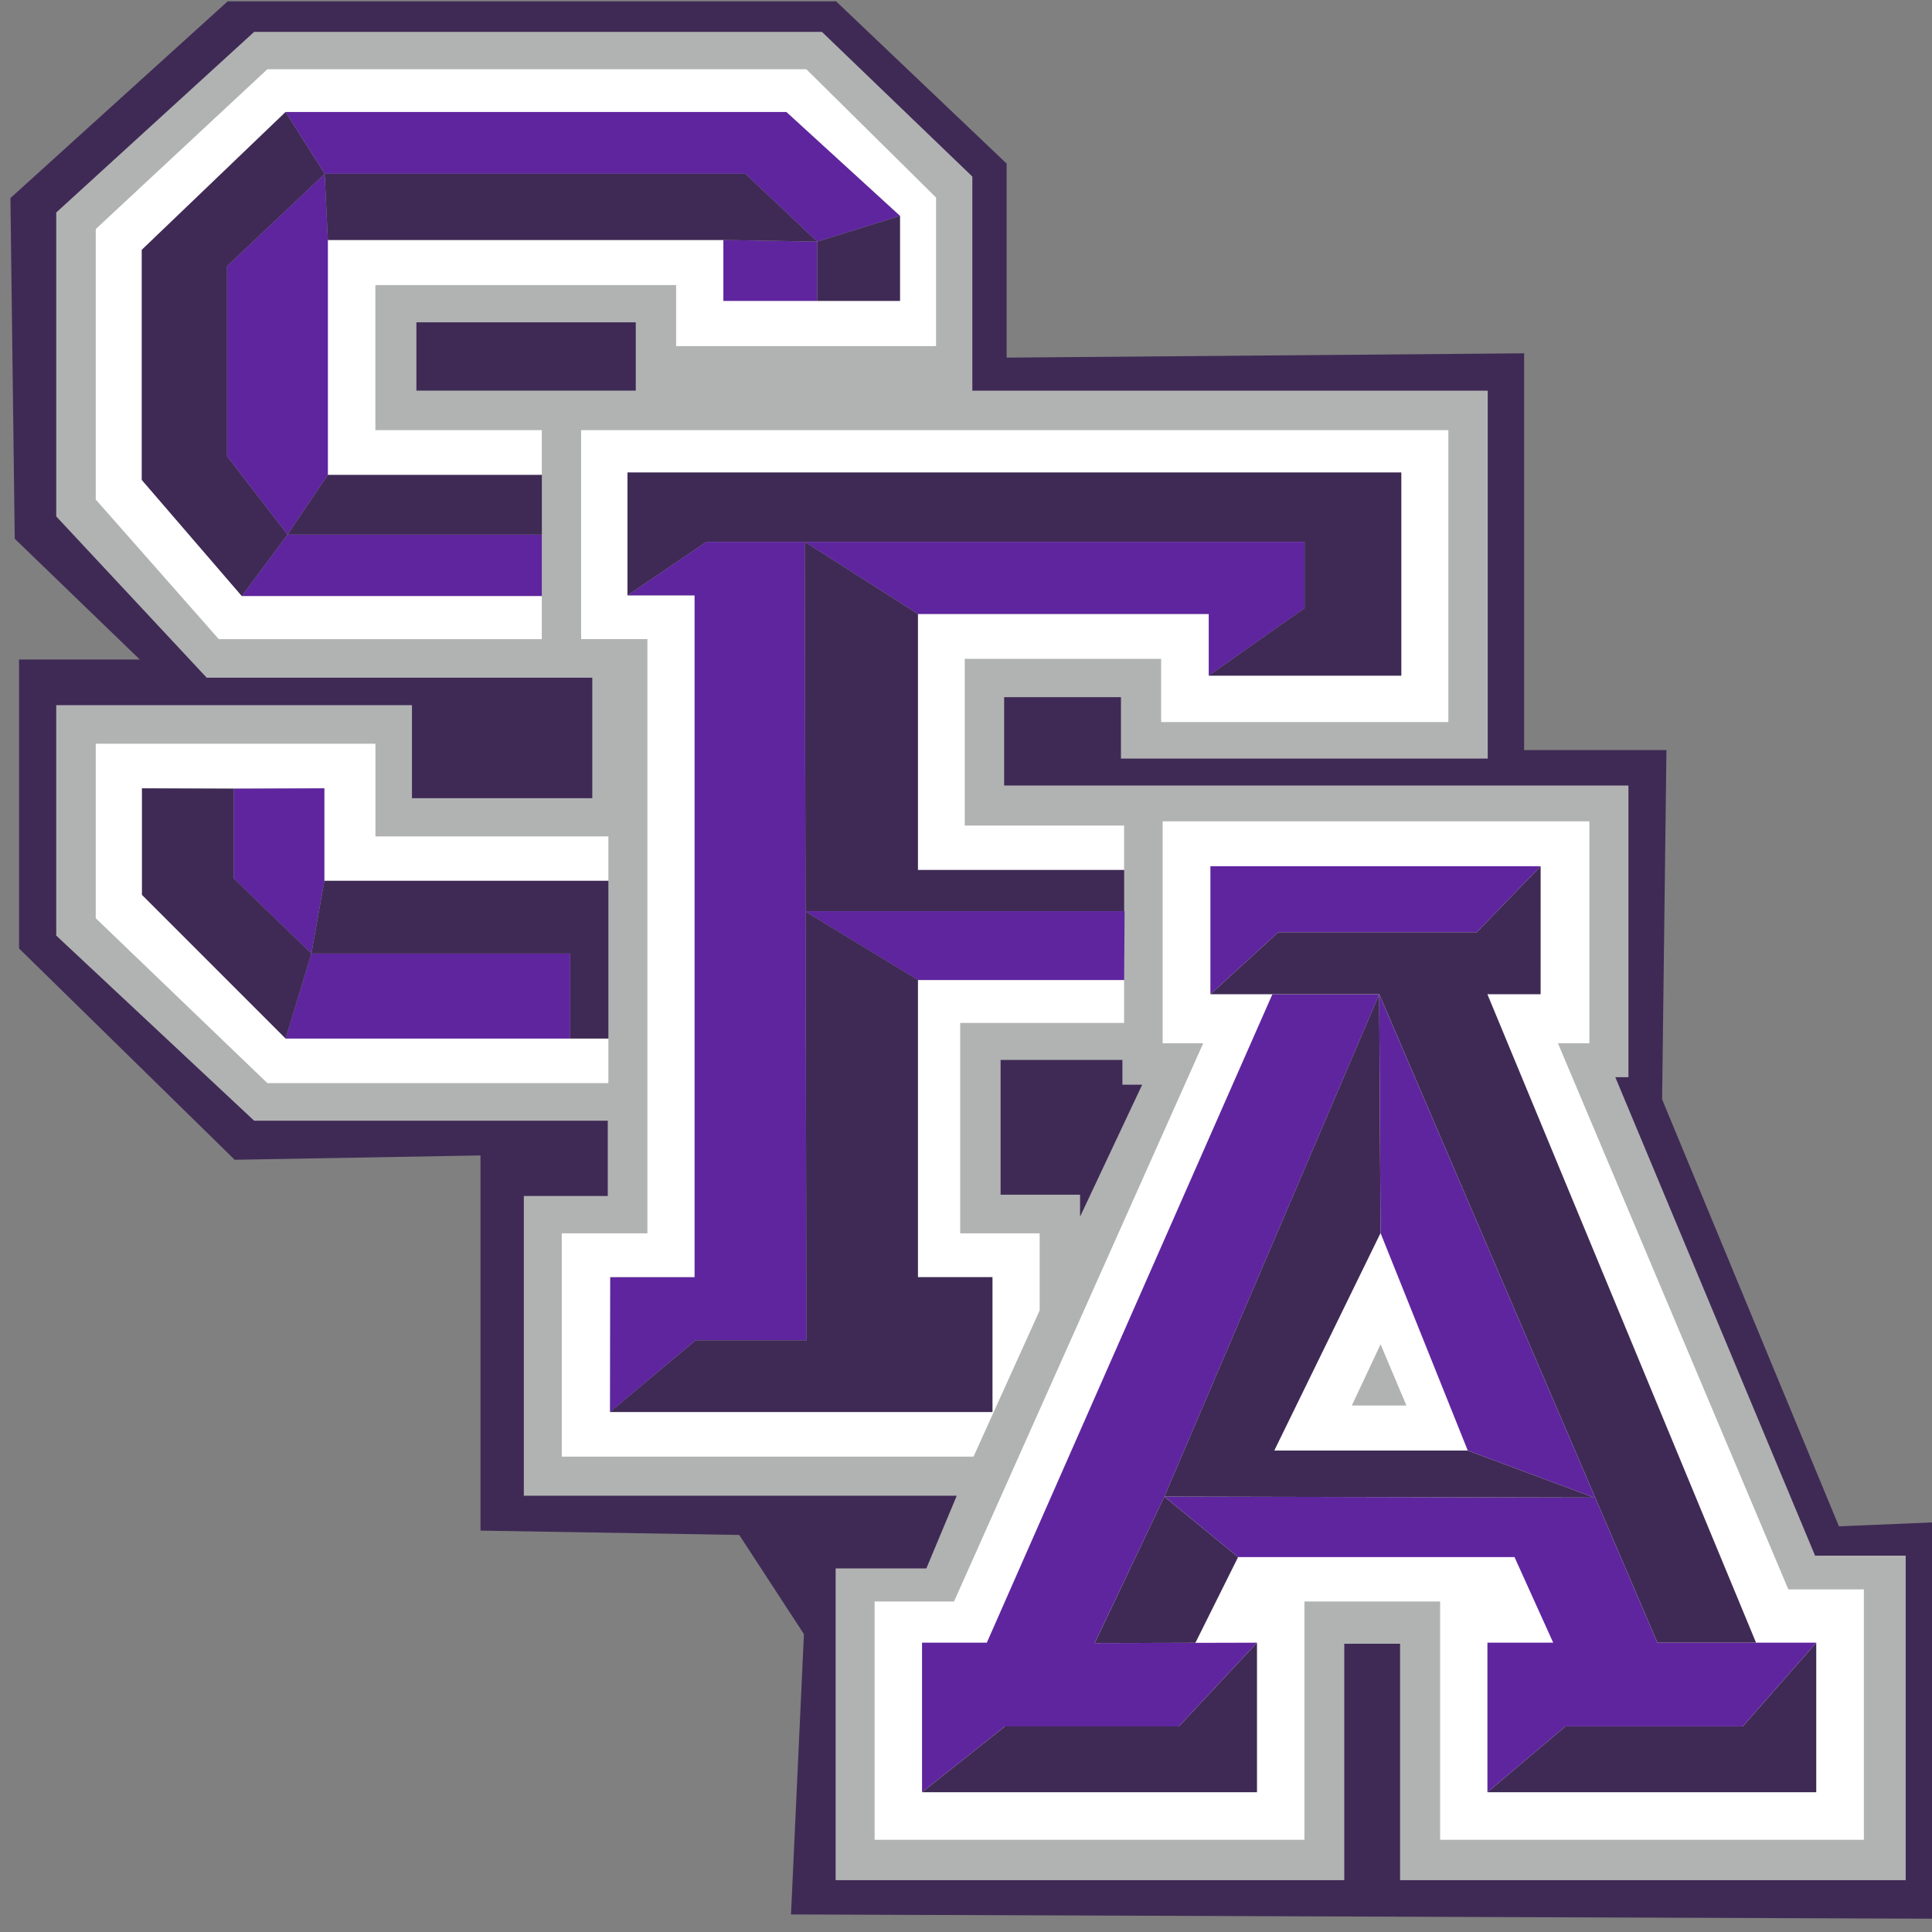 <svg width="200" height="200" viewBox="0 0 200 200" fill="none" xmlns="http://www.w3.org/2000/svg">
<rect x="0" y="0" width="200" height="200" fill="#808080" stroke="none"/>
<g clip-path="url(#clip0_15016_304358)">
<path fill-rule="evenodd" clip-rule="evenodd" d="M24.742 -0.925L85.903 -0.478L104.205 16.933V37.022L157.776 36.576V77.647H172.509L172.062 113.807L190.365 158.004L201.079 157.557V198.628L81.883 198.182L83.222 169.164L76.526 158.897L49.741 158.45V119.611L24.294 120.058L1.972 98.183V68.272H14.472L1.526 55.772L1.079 20.503L24.742 -0.925Z" fill="#3F2A55"/>
<path d="M187.895 161.039L167.216 111.512H168.577V81.316H103.948V72.173H116.041V78.527H154.01V40.442H100.656V18.277L85.085 3.299H26.311L5.822 21.999V53.461L21.398 70.157H61.314V82.628H42.646V72.996H5.821V96.851L26.31 116.017H62.917V123.81H54.227V154.836H99.043L95.897 162.36H86.506V194.635H139.158V170.162H144.935V194.635H197.276V161.04H187.893" fill="#B1B3B3"/>
<path d="M27.679 7.167L9.913 23.711V51.711L22.65 66.165H56.086V61.699H25.029L14.676 49.675V25.863L29.563 11.595H81.398L93.166 22.349V31.148H74.882V24.844H33.937V49.166H56.086V44.529H38.858V29.512H69.993V35.829H96.9V20.451L83.473 7.168L27.679 7.167ZM60.157 44.526V66.16H67.02V127.677H58.153V150.79H100.778L107.625 135.655V127.677H99.4V105.895H116.365V101.45H95.018V132.214H102.731V146.171H63.147L63.169 132.214H71.906V61.634H64.955V48.916H145.058V69.945H125.128V63.561H95.018V90.063H116.365V85.46H99.872V68.201H120.202V74.746H149.934V44.53H60.157L60.157 44.526ZM9.913 76.992V95.058L27.679 112.125H62.98V107.509H29.564L14.694 92.639V81.608H33.577V91.187H62.98V86.585H38.864V76.993L9.913 76.992ZM120.358 85.023V108.002H124.554L98.762 165.784H90.539V190.453H135.032V165.784H149.081V190.453H192.947V164.534H185.128L161.278 108.001H164.532V85.022H120.357L120.358 85.023Z" fill="white"/>
<path d="M131.925 150.168H151.953L142.923 127.649L131.925 150.168Z" fill="white"/>
<path d="M29.567 11.595L33.609 17.991H77.168L84.603 25.014L93.167 22.349L81.402 11.595H29.567ZM84.603 25.014L74.883 24.844V31.148H84.602L84.603 25.014ZM33.609 17.991L23.5 27.554V47.213L29.764 55.342L33.939 49.164V24.839L33.609 17.991ZM29.762 55.342L25.031 61.696H56.087V55.342L29.764 55.342L29.762 55.342ZM73.125 56.088L64.958 61.632H71.907V132.217H63.175L63.154 146.173L72.005 138.744H83.489L83.386 94.376L95.021 101.45H116.371L116.416 94.323H83.385L83.3 56.091L95.021 63.559H125.129V69.942L135.05 62.954V56.088H83.3L73.125 56.088ZM33.576 81.606L24.188 81.649V90.92L32.235 98.709L29.563 107.508H59.023V98.709H32.238L33.576 91.18L33.576 81.606ZM125.301 89.669V102.927L132.319 96.514H152.869L159.483 89.669H125.301ZM131.716 102.927L102.155 170.05H95.448V185.529L104.031 178.718H122.034L130.121 170.05L113.318 170.095L120.532 154.927L142.776 102.928L131.716 102.927ZM142.776 102.928L142.914 127.647L151.943 150.161L165.02 155.028L120.532 154.925L128.163 161.191H156.782L160.787 170.048H153.977V185.527L162.054 178.717H180.407L188.016 170.048H171.573L142.777 102.926L142.776 102.928Z" fill="#5F259F"/>
<path d="M29.564 11.595L14.678 25.863V49.681L25.031 61.699L29.764 55.342L23.5 47.215V27.556L33.609 17.996L33.938 24.843H74.883L84.603 25.013L77.169 17.991H33.609V17.993L29.564 11.595ZM84.603 25.013L84.603 31.148H93.167V22.349L84.603 25.013ZM29.764 55.342L56.093 55.342V49.161H33.939L29.764 55.342ZM43.106 33.366V40.439H65.815V33.366H43.106ZM64.957 48.913V61.632L73.127 56.087H135.052V62.951L125.131 69.941H145.06V48.913L64.957 48.913ZM83.303 56.092L83.388 94.322H116.372V90.06H95.022V63.561L83.303 56.092ZM14.7 81.606V92.633L29.568 107.507L32.238 98.708L24.19 90.918V81.648L14.7 81.606ZM32.238 98.708L59.026 98.709V107.507H62.981V91.179H33.578L32.238 98.708ZM159.487 89.666L152.873 96.509H132.322L125.304 102.924H142.773H142.779L171.575 170.048H181.785L153.975 102.924H159.485L159.487 89.666ZM142.773 102.924L120.53 154.926L165.023 155.029L151.943 150.162H131.913L142.912 127.648L142.774 102.925L142.773 102.924ZM120.53 154.926L113.321 170.094L123.747 170.065L128.166 161.192L120.53 154.926ZM83.388 94.375L83.487 138.748H72.007L63.151 146.172H102.74V132.216H95.024V101.446L83.388 94.373L83.388 94.375ZM103.58 109.723V123.677H111.808V125.951L118.239 112.287H116.192V109.724L103.58 109.723ZM130.124 170.049L122.036 178.717H104.034L95.45 185.528H130.124L130.124 170.049ZM188.018 170.049L180.409 178.717H162.053L153.976 185.528H188.018V170.049Z" fill="#3F2A55"/>
<path d="M139.942 145.497L142.918 139.159L145.591 145.497H139.942Z" fill="#B1B3B3"/>
</g>
<defs>
<clipPath id="clip0_15016_304358">
<rect width="200" height="199.56" fill="white" transform="translate(0 0.141)"/>
</clipPath>
</defs>
</svg>

